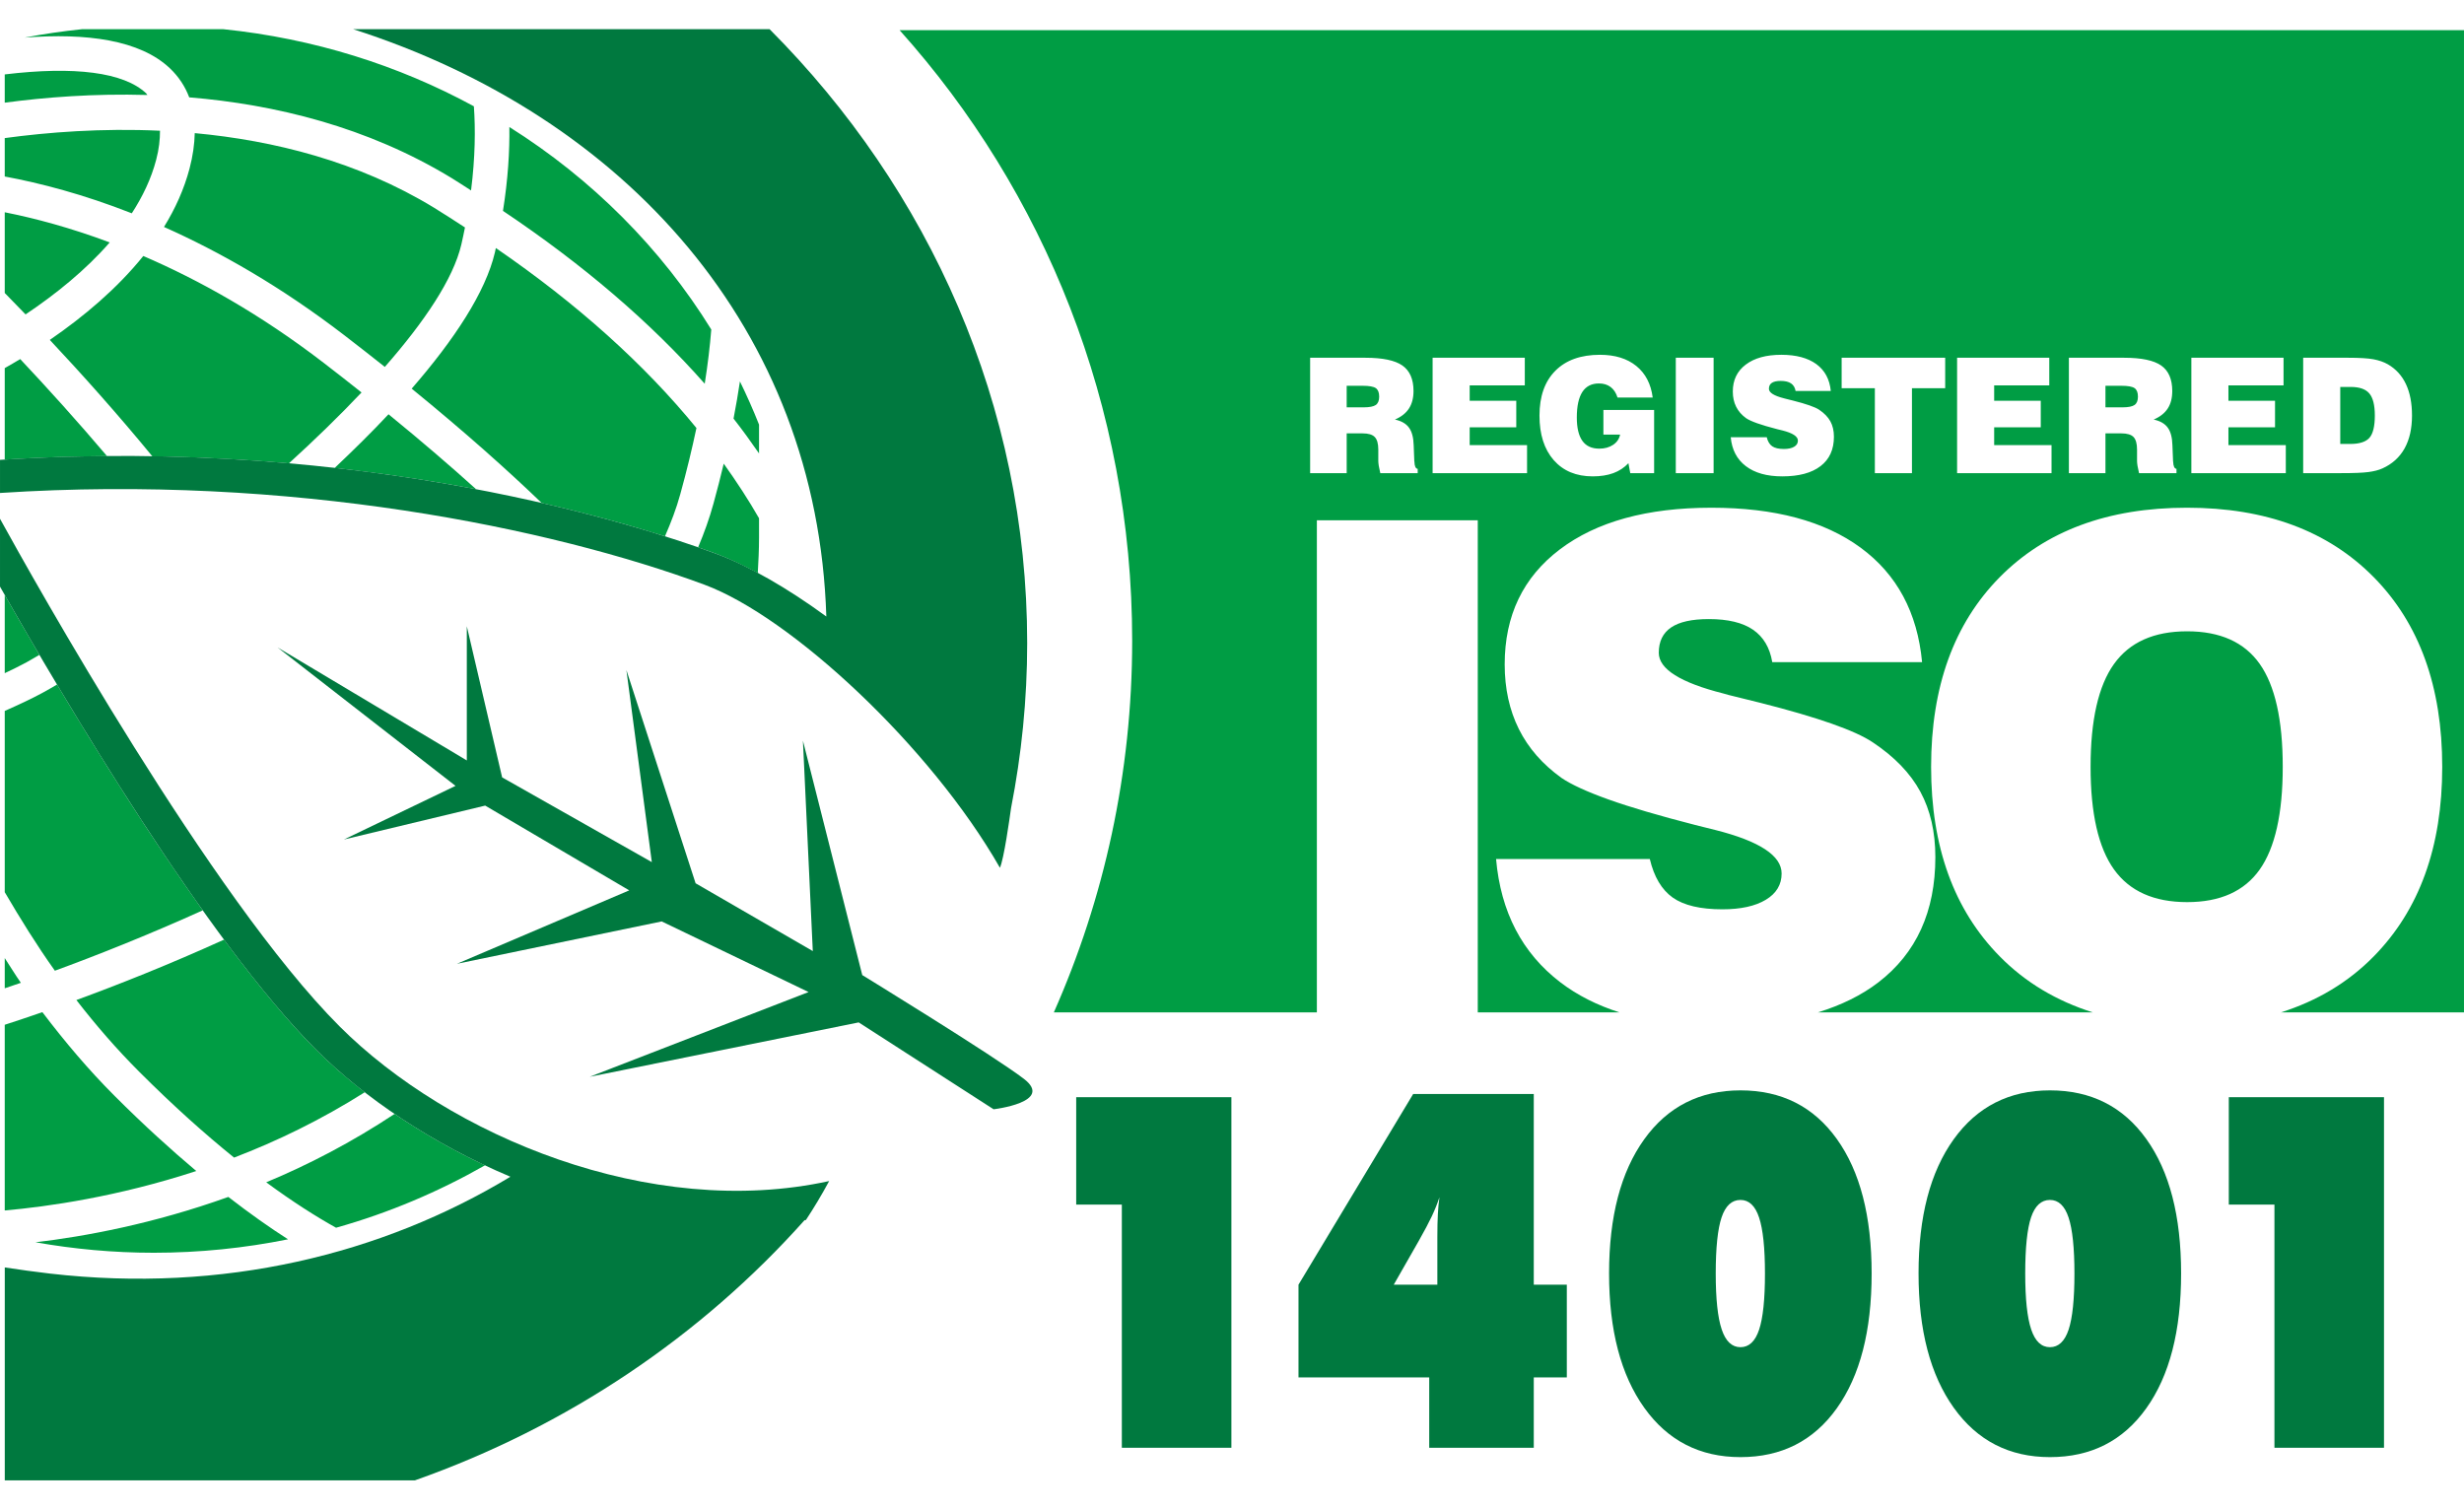 <?xml version="1.0" encoding="UTF-8"?>
<!DOCTYPE svg PUBLIC "-//W3C//DTD SVG 1.1//EN" "http://www.w3.org/Graphics/SVG/1.1/DTD/svg11.dtd">
<!-- Creator: CorelDRAW 2018 (64-Bit) -->
<svg xmlns="http://www.w3.org/2000/svg" xml:space="preserve" width="26.118mm" height="16mm" version="1.1" style="shape-rendering:geometricPrecision; text-rendering:geometricPrecision; image-rendering:optimizeQuality; fill-rule:evenodd; clip-rule:evenodd"
viewBox="0 0 2611.8 1600"
 xmlns:xlink="http://www.w3.org/1999/xlink">
 <defs>
  <style type="text/css">
   <![CDATA[
    .fil0 {fill:#00793F;fill-rule:nonzero}
    .fil1 {fill:#009D44;fill-rule:nonzero}
   ]]>
  </style>
 </defs>
 <g id="Слой_x0020_1">
  <g id="_3080130486448">
   <polygon class="fil0" points="1189.13,1276.8 1140.76,1276.8 1140.76,1162.96 1305.26,1162.96 1305.26,1534.54 1189.13,1534.54 "/>
   <path class="fil0" d="M1514.95 1534.56l0 -74.62 -138.57 0 0 -98.24 121.57 -202.15 127.82 0 0 202.15 35.03 0 0 98.24 -35.03 0 0 74.62 -110.82 0zm-37.6 -172.86l46.22 0 0 -50.66c0,-9.88 0.18,-18.07 0.55,-24.59 0.4,-6.46 0.9,-12.28 1.67,-17.39 -2.22,6.66 -4.9,13.37 -8.08,20.1 -3.17,6.74 -7.86,15.56 -14.04,26.46l-26.32 46.08z"/>
   <path class="fil0" d="M1705.59 1349.83c0,-60.26 12.42,-107.67 37.25,-142.24 24.83,-34.57 58.85,-51.86 102.03,-51.86 43.45,0 77.49,17.14 102.09,51.47 24.66,34.33 36.94,81.84 36.94,142.63 0,60.78 -12.28,108.41 -36.94,142.91 -24.6,34.46 -58.64,51.72 -102.09,51.72 -43.04,0 -77.02,-17.43 -101.93,-52.25 -24.91,-34.82 -37.35,-82.27 -37.35,-142.38zm113.06 0.07c0,26.95 2.11,46.71 6.35,59.27 4.2,12.52 10.83,18.76 19.87,18.76 9.03,0 15.62,-6.17 19.74,-18.52 4.14,-12.38 6.22,-32.21 6.22,-59.51 0,-27.13 -2.08,-46.89 -6.22,-59.37 -4.12,-12.46 -10.71,-18.67 -19.74,-18.67 -9.18,0 -15.84,6.14 -20,18.42 -4.13,12.28 -6.22,32.17 -6.22,59.62z"/>
   <path class="fil0" d="M2033.63 1349.83c0,-60.26 12.41,-107.67 37.25,-142.24 24.84,-34.57 58.85,-51.86 102.03,-51.86 43.46,0 77.51,17.14 102.09,51.47 24.67,34.33 36.94,81.84 36.94,142.63 0,60.78 -12.27,108.41 -36.94,142.91 -24.58,34.46 -58.63,51.72 -102.09,51.72 -43.05,0 -77.01,-17.43 -101.91,-52.25 -24.91,-34.82 -37.37,-82.27 -37.37,-142.38zm113.07 0.07c0,26.95 2.12,46.71 6.35,59.27 4.19,12.52 10.83,18.76 19.86,18.76 9.02,0 15.62,-6.17 19.76,-18.52 4.13,-12.38 6.2,-32.21 6.2,-59.51 0,-27.13 -2.07,-46.89 -6.2,-59.37 -4.14,-12.46 -10.74,-18.67 -19.76,-18.67 -9.18,0 -15.85,6.14 -20.01,18.42 -4.12,12.28 -6.2,32.17 -6.2,59.62z"/>
   <polygon class="fil0" points="2410.87,1276.8 2362.5,1276.8 2362.5,1162.96 2527,1162.96 2527,1534.54 2410.87,1534.54 "/>
   <path class="fil1" d="M41.79 694.12c-13.83,-23.49 -26.03,-44.73 -36.76,-63.5l0 82.91c8.33,-3.92 16.16,-7.8 23.15,-11.57 4.17,-2.3 8.78,-4.94 13.61,-7.84zm312.96 -198.12c54.36,6.14 104.56,13.9 149.96,22.58 -26.59,-24.02 -57.37,-50.52 -92.88,-79.48 -17.83,19.05 -37.18,38.07 -57.08,56.9zm-238.45 -239.04c-41.8,-15.66 -79.37,-25.61 -111.27,-31.96l0 85.55c7,7.12 14.3,14.57 22.08,22.72 32.08,-21.52 63.76,-47.06 89.19,-76.31zm-63.5 103.33c33.73,35.98 71.76,78.42 108.69,123.4 50.73,0.81 99.21,3.42 145.06,7.48 -0.13,0 -0.24,-0.03 -0.35,-0.03 27.24,-24.81 53.38,-50.13 77.02,-75.15 -12.85,-10.23 -26.11,-20.6 -40.08,-31.36 -67.95,-52.17 -132.75,-88.05 -191.24,-113.28 -27.87,34.58 -63.23,64.32 -99.1,88.94zm-47.77 655.21l0 32.04c5.33,-1.8 10.91,-3.67 17.08,-5.82 -6,-8.58 -11.33,-17.47 -17.08,-26.22zm209.88 -50.58c0.07,0.1 0.14,0.21 0.2,0.31 -55.52,-77.96 -110.37,-165.52 -154.65,-239.67 -5.33,3.17 -10.27,5.99 -14.79,8.46 -11.74,6.39 -25.75,12.95 -40.64,19.51l0 192.12c16.56,28.26 33.91,56.27 53.14,83.26 42.82,-15.66 97.43,-37.22 156.74,-63.99zm-93.35 196.74c-27.45,-27.41 -52.85,-57.47 -76.63,-88.83 -15.59,5.4 -28.99,9.84 -39.9,13.37l0 196.82c45.52,-4.03 119.49,-14.47 203.02,-41.81 -26.84,-22.61 -55.52,-48.58 -86.49,-79.55zm41.3 166.19c48.87,0 96.5,-4.97 142.46,-14.25 -19.2,-12.24 -40.39,-27.2 -63.29,-44.91 -79.65,28.58 -152.36,41.91 -204.43,48.05 40.64,7.2 82.48,11.11 125.26,11.11zm330 -1086.76c-10.87,-7.02 -21.56,-14.08 -32.84,-20.96 -80.61,-49.14 -170.16,-71.26 -253.58,-79.02 -0.28,11.68 -1.97,24.16 -5.54,37.64 -5.79,21.87 -15.13,42.47 -27.07,61.81 58.86,26.24 123.63,62.9 191.57,115.11 14.81,11.39 28.92,22.44 42.51,33.23 41.97,-47.84 72.57,-93.24 81.1,-129.72 1.45,-6.21 2.65,-12.13 3.85,-18.09zm-345.44 894.75c36.65,36.65 70.23,66.57 100.71,91.15 45.37,-17.35 92.43,-40.11 138.55,-69.28 -18.95,-14.64 -36.28,-29.74 -51.58,-45.05 -30.87,-30.87 -64.17,-71.58 -97.73,-116.84l0.12 0.14c-58.58,26.6 -112.75,48.01 -156.53,64.03 20.81,26.81 42.93,52.32 66.46,75.85zm32.69 -1063.42c9.29,8.82 16.07,19.12 20.47,30.77 90.38,7.47 188.74,31.04 278.49,85.76 6.94,4.23 13.44,8.6 20.24,12.91 4.45,-35.28 4.7,-65.2 3,-89.18 -79.9,-43.5 -169.89,-71.9 -265.67,-81.74l-149.62 0c-20.56,2.15 -40.93,5.08 -60.89,8.92 65.68,-5.04 122.16,2.44 153.98,32.56zm-23.84 28.26c-0.53,-0.53 -0.78,-1.2 -1.31,-1.73 -23.73,-22.47 -76.22,-28.96 -149.93,-20.07l0 29.95c42.87,-5.72 94.69,-9.81 151.24,-8.15zm9.27 68.72c3.07,-11.6 4.07,-21.59 4.07,-30.83 -61.96,-2.86 -118.93,1.62 -164.58,7.8l0 40.71c37.79,7.02 83.4,18.87 134.67,39.01 11.56,-17.78 20.6,-36.69 25.84,-56.69zm-52.09 314.04c-31.69,-37.35 -63.55,-72.56 -92.02,-102.83 -5.53,3.39 -10.92,6.42 -16.4,9.56l0 96.98c37.08,-2.26 73.28,-3.46 108.52,-3.71l-0.1 0zm426.47 -348.82c0.35,25.4 -1.42,55.14 -6.77,88.9 85.29,57.15 156.59,118.28 213.85,183.23 3.27,-20.6 5.54,-39.72 6.95,-57.5 -53.21,-86.12 -126.57,-159.63 -214.03,-214.63zm-15.31 132.89c-9.89,42.19 -43.11,92.53 -88.23,144.43 57.35,46.74 102.47,87.2 137.79,121.18 53.16,12.2 97.05,24.69 130.68,35.34 6.37,-14.57 12.05,-29.35 16.21,-44.52 6.93,-24.97 12.5,-48.26 17.16,-70.27 -55.26,-67.7 -126.16,-131.41 -212.62,-190.78 -0.36,1.55 -0.61,3.03 -0.99,4.62zm-10.51 967.67c0.02,0.03 0.07,0.03 0.09,0.03 -34.38,-16.15 -66.67,-34.64 -95.92,-54.54 -45.25,29.99 -91.33,53.91 -136.09,72.5 28.07,20.64 52.8,36.34 74.04,48.15 55.96,-15.69 108.8,-38.2 157.88,-66.14zm242.21 -701.54c-4.34,15.84 -9.91,31.3 -16.3,46.43 -1.7,-0.56 -3.73,-1.23 -5.51,-1.83 9.36,3.21 17.82,6.17 24.42,8.64 13.9,5.15 28.9,12.28 44.32,20.5 0.67,-12.25 1.33,-24.49 1.33,-37.33l0 -20.71c-11.22,-19.61 -23.84,-38.87 -37.43,-57.89 -3.27,13.69 -6.81,27.63 -10.83,42.19zm48.26 -83.57c-6.14,-15.56 -12.94,-30.8 -20.25,-45.79 -1.9,12.63 -4.12,25.75 -6.78,39.41 9.54,12.17 18.45,24.51 27.03,36.93l0 -30.55z"/>
   <path class="fil1" d="M2248.64 408.9l-16.89 0 0 22.86 17.89 0c6.28,0 10.59,-0.85 12.97,-2.54 2.4,-1.7 3.57,-4.63 3.57,-8.82 0,-4.31 -1.17,-7.31 -3.57,-9 -2.38,-1.66 -7.04,-2.5 -13.97,-2.5zm243.04 1.23l-11.05 0 0 60.43 10.56 0c9.8,0 16.61,-2.19 20.42,-6.56 3.77,-4.38 5.67,-12.21 5.67,-23.53 0,-11.01 -1.94,-18.84 -5.82,-23.43 -3.88,-4.62 -10.47,-6.91 -19.78,-6.91zm-1047.29 -1.23l-16.93 0 0 22.86 17.92 0c6.23,0 10.58,-0.85 12.98,-2.54 2.36,-1.7 3.55,-4.63 3.55,-8.82 0,-4.31 -1.19,-7.31 -3.55,-9 -2.4,-1.66 -7.05,-2.5 -13.97,-2.5zm950.83 294.74c-16.29,-23 -41.91,-34.5 -76.87,-34.5 -35.19,0 -61.02,11.54 -77.57,34.68 -16.54,23.14 -24.8,59.48 -24.8,109.01 0,49.31 8.26,85.54 24.8,108.69 16.55,23.1 42.38,34.67 77.57,34.67 34.96,0 60.58,-11.5 76.87,-34.5 16.27,-23 24.45,-59.3 24.45,-108.86 0,-49.78 -8.18,-86.19 -24.45,-109.19zm-1441.69 -671.69c153.11,170.68 246.56,397.83 246.56,647.24 0,140.44 -29.84,273.69 -83.04,393.88l278.8 0 0 -521.58 170.56 0 0 521.58 150.21 0c-23.71,-7.62 -44.7,-18.13 -62.68,-31.89 -40.46,-30.94 -63.18,-74.47 -68.13,-130.67l162.96 0c4.48,18.94 12.59,32.56 24.33,40.89 11.79,8.29 29.33,12.41 52.61,12.41 19.5,0 34.84,-3.38 46.03,-10.12 11.18,-6.74 16.75,-16.02 16.75,-27.83 0,-18.91 -23.39,-34.26 -70.13,-46.08 -9.41,-2.4 -16.58,-4.16 -21.51,-5.36 -38.5,-9.88 -69.15,-18.91 -91.91,-27.06 -22.79,-8.15 -39.39,-15.77 -49.77,-22.82 -20.08,-14.4 -35.14,-31.61 -45.16,-51.68 -10.01,-20.08 -15.06,-42.97 -15.06,-68.69 0,-51.68 19.47,-92.29 58.39,-121.78 38.95,-29.49 92.49,-44.24 160.72,-44.24 66.99,0 119.73,14.11 158.19,42.37 38.46,28.22 60.18,68.65 65.13,121.36l-158.8 0c-2.57,-15.35 -9.34,-26.81 -20.32,-34.36 -10.96,-7.55 -26.6,-11.33 -46.88,-11.33 -17.96,0 -31.26,2.93 -40.01,8.86 -8.71,5.89 -13.09,14.85 -13.09,26.88 0,17.21 22.86,31.61 68.65,43.18 3.99,1.2 7.07,2.01 9.21,2.47 6.61,1.66 16.62,4.13 30.07,7.44 60.56,15.35 100.15,29.25 118.78,41.74 23.1,15.34 39.93,32.8 50.54,52.38 10.62,19.58 15.92,42.69 15.92,69.36 0,57.54 -20.12,101.81 -60.33,132.68 -17.89,13.76 -39.41,24.27 -64.17,31.89l291.39 0c-38.37,-12.1 -71.39,-31.68 -98.64,-59.34 -48.53,-49.21 -72.76,-116.17 -72.76,-200.87 0,-84.95 24.23,-151.98 72.76,-201.08 48.51,-49.07 114.66,-73.63 198.48,-73.63 83.57,0 149.55,24.56 197.94,73.63 48.41,49.1 72.61,116.13 72.61,201.08 0,84.7 -24.2,151.66 -72.61,200.87 -27.2,27.66 -60.14,47.24 -98.39,59.34l194.06 0 0 -1041.12 -1658.26 0zm549.2 469.55l-39.64 0c-0.72,-2.93 -1.25,-5.5 -1.6,-7.66 -0.34,-2.18 -0.52,-3.91 -0.52,-5.11l0 -12.21c0,-6.31 -1.27,-10.76 -3.78,-13.33 -2.46,-2.58 -6.8,-3.85 -12.98,-3.85l-16.75 0 0 42.16 -38.75 0 0 -122.31 58.6 0c18.32,0 31.37,2.75 39.19,8.22 7.84,5.5 11.8,14.5 11.8,26.99 0,7.48 -1.64,13.69 -4.84,18.59 -3.21,4.94 -8.16,8.85 -14.86,11.71 6.81,1.45 11.78,4.31 14.86,8.54 3.14,4.23 4.79,10.44 5.01,18.63l0.67 17.04c0,0.1 0.04,0.24 0.11,0.38 0.13,4.87 1.29,7.45 3.48,7.66l0 4.55zm115.92 0l-100.1 0 0 -122.31 97.71 0 0 29.32 -58.42 0 0 16.3 49.38 0 0 28.08 -49.38 0 0 18.91 60.81 0 0 29.7zm134.69 0l-25.29 0 -1.94 -10.55c-4.41,4.73 -9.74,8.22 -16.02,10.55 -6.24,2.29 -13.54,3.42 -21.83,3.42 -17.49,0 -31.26,-5.75 -41.35,-17.21 -10.05,-11.5 -15.09,-27.24 -15.09,-47.21 0,-20.42 5.61,-36.3 16.86,-47.55 11.21,-11.25 26.95,-16.9 47.24,-16.9 15.91,0 28.79,3.95 38.53,11.86 9.76,7.93 15.55,19.08 17.38,33.44l-37.28 0c-1.52,-4.83 -3.92,-8.57 -7.27,-11.11 -3.36,-2.54 -7.48,-3.81 -12.43,-3.81 -7.82,0 -13.72,3.03 -17.6,9.03 -3.88,6.03 -5.86,15.03 -5.86,27.02 0,11.04 1.98,19.33 5.93,24.84 3.88,5.46 9.89,8.22 17.89,8.22 5.75,0 10.62,-1.35 14.64,-4.03 4.03,-2.71 6.5,-6.31 7.44,-10.83l-17.71 0 0 -26.17 53.76 0 0 66.99zm63.06 0l-40.09 0 0 -122.31 40.09 0 0 122.31zm113.33 -7.44c-9.42,7.26 -22.96,10.86 -40.59,10.86 -16.24,0 -29.08,-3.6 -38.61,-10.86 -9.48,-7.24 -14.8,-17.47 -15.98,-30.63l38.17 0c1.07,4.45 2.97,7.62 5.75,9.57 2.8,1.94 6.93,2.89 12.43,2.89 4.61,0 8.25,-0.78 10.89,-2.37 2.61,-1.55 3.95,-3.74 3.95,-6.49 0,-4.44 -5.5,-8.04 -16.58,-10.83 -2.22,-0.56 -3.9,-0.95 -5.08,-1.23 -9.02,-2.33 -16.21,-4.45 -21.54,-6.35 -5.37,-1.91 -9.25,-3.71 -11.68,-5.36 -4.73,-3.39 -8.22,-7.41 -10.58,-12.14 -2.37,-4.69 -3.54,-10.09 -3.54,-16.12 0,-12.1 4.56,-21.63 13.72,-28.54 9.14,-6.95 21.7,-10.41 37.73,-10.41 15.72,0 28.07,3.32 37.13,9.91 9.01,6.64 14.11,16.13 15.29,28.47l-37.33 0c-0.6,-3.59 -2.22,-6.28 -4.8,-8.04 -2.54,-1.76 -6.24,-2.65 -11.01,-2.65 -4.19,0 -7.33,0.71 -9.38,2.09 -2.05,1.37 -3.07,3.45 -3.07,6.28 0,4.05 5.36,7.4 16.13,10.12 0.91,0.28 1.65,0.46 2.14,0.56 1.55,0.39 3.92,0.99 7.1,1.77 14.22,3.6 23.53,6.84 27.9,9.77 5.43,3.63 9.38,7.73 11.9,12.31 2.49,4.59 3.73,10.02 3.73,16.27 0,13.51 -4.69,23.88 -14.19,31.15zm132.13 -82.59l-35.22 0 0 90.03 -39.33 0 0 -90.03 -35.2 0 0 -32.28 109.75 0 0 32.28zm112.74 90.03l-100.11 0 0 -122.31 97.71 0 0 29.32 -58.42 0 0 16.3 49.39 0 0 28.08 -49.39 0 0 18.91 60.82 0 0 29.7zm132.44 0l-39.69 0c-0.7,-2.93 -1.24,-5.5 -1.6,-7.66 -0.35,-2.18 -0.52,-3.91 -0.52,-5.11l0 -12.21c0,-6.31 -1.27,-10.76 -3.73,-13.33 -2.52,-2.58 -6.85,-3.85 -13.02,-3.85l-16.73 0 0 42.16 -38.76 0 0 -122.31 58.59 0c18.31,0 31.39,2.75 39.22,8.22 7.84,5.5 11.76,14.5 11.76,26.99 0,7.48 -1.6,13.69 -4.81,18.59 -3.21,4.94 -8.18,8.85 -14.89,11.71 6.85,1.45 11.79,4.31 14.89,8.54 3.12,4.23 4.76,10.44 4.98,18.63l0.68 17.04c0,0.1 0.02,0.24 0.09,0.38 0.18,4.87 1.35,7.45 3.54,7.66l0 4.55zm115.88 0l-100.11 0 0 -122.31 97.71 0 0 29.32 -58.42 0 0 16.3 49.39 0 0 28.08 -49.39 0 0 18.91 60.82 0 0 29.7zm125.84 -26.11c-5.3,9.42 -13.1,16.44 -23.35,21.06 -4.03,1.84 -9,3.11 -14.99,3.89 -6,0.81 -15.64,1.16 -28.86,1.16l-40.22 0 0 -122.31 47.51 0c12.08,0 21.07,0.53 26.96,1.62 5.88,1.1 11,2.86 15.37,5.37 8.52,4.97 14.87,11.99 19.1,20.99 4.27,9.03 6.41,20.14 6.41,33.3 0,13.86 -2.65,25.47 -7.93,34.92z"/>
   <path class="fil0" d="M815.75 30.93l-441.44 0c288.04,92.28 492.02,317.5 501.58,622.54 -41.42,-30.3 -82.06,-53.65 -116.98,-66.6 -80.47,-29.81 -371.8,-124.43 -758.9,-99.45l0 35.1c308.41,-20.21 584.73,37.22 746.69,97.23 91.84,34.04 239.68,171.38 313.2,300.03 4.3,-9.63 10.12,-51.36 11.79,-63.21 11.11,-56.69 17.11,-115.11 17.11,-174.87 0,-252.21 -103.97,-481.16 -273.05,-650.77zm-455.86 1056.92c-135.71,-135.75 -325.12,-474.81 -359.88,-537.99l0 71.93c68.38,120.55 218.93,374.72 335.08,490.86 50.75,50.8 123.12,99.69 205.94,134.62 -135.92,82.09 -304.23,123.82 -488.24,102.62 -16.08,-1.87 -31.97,-4.09 -47.73,-6.49l0 225.67 434.79 0c161.65,-57.01 303.4,-152.96 412.9,-275.69 0.5,-0.07 1.03,-0.22 1.52,-0.29 8.12,-12.31 16.51,-26.17 24.63,-41.24 -189.46,41.53 -402.99,-47.97 -519.01,-164z"/>
   <path class="fil0" d="M294.22 686.25l188.63 146.72 -118.29 56.86 149.73 -35.94 152.68 89.85 -182.63 77.82 217.06 -44.91 155.67 74.86 -232.01 89.82 285.15 -57.64 142.98 92.07c0,0 64.37,-7.48 32.17,-32.21 -32.17,-24.69 -171.38,-110.03 -171.38,-110.03l-62.9 -248.46 10.47 223.03 -124.23 -71.87 -73.35 -226.02 26.95 203.59 -158.67 -89.82 -37.44 -160.16 0 142.2 -200.59 -119.76z"/>
  </g>
 </g>
</svg>
